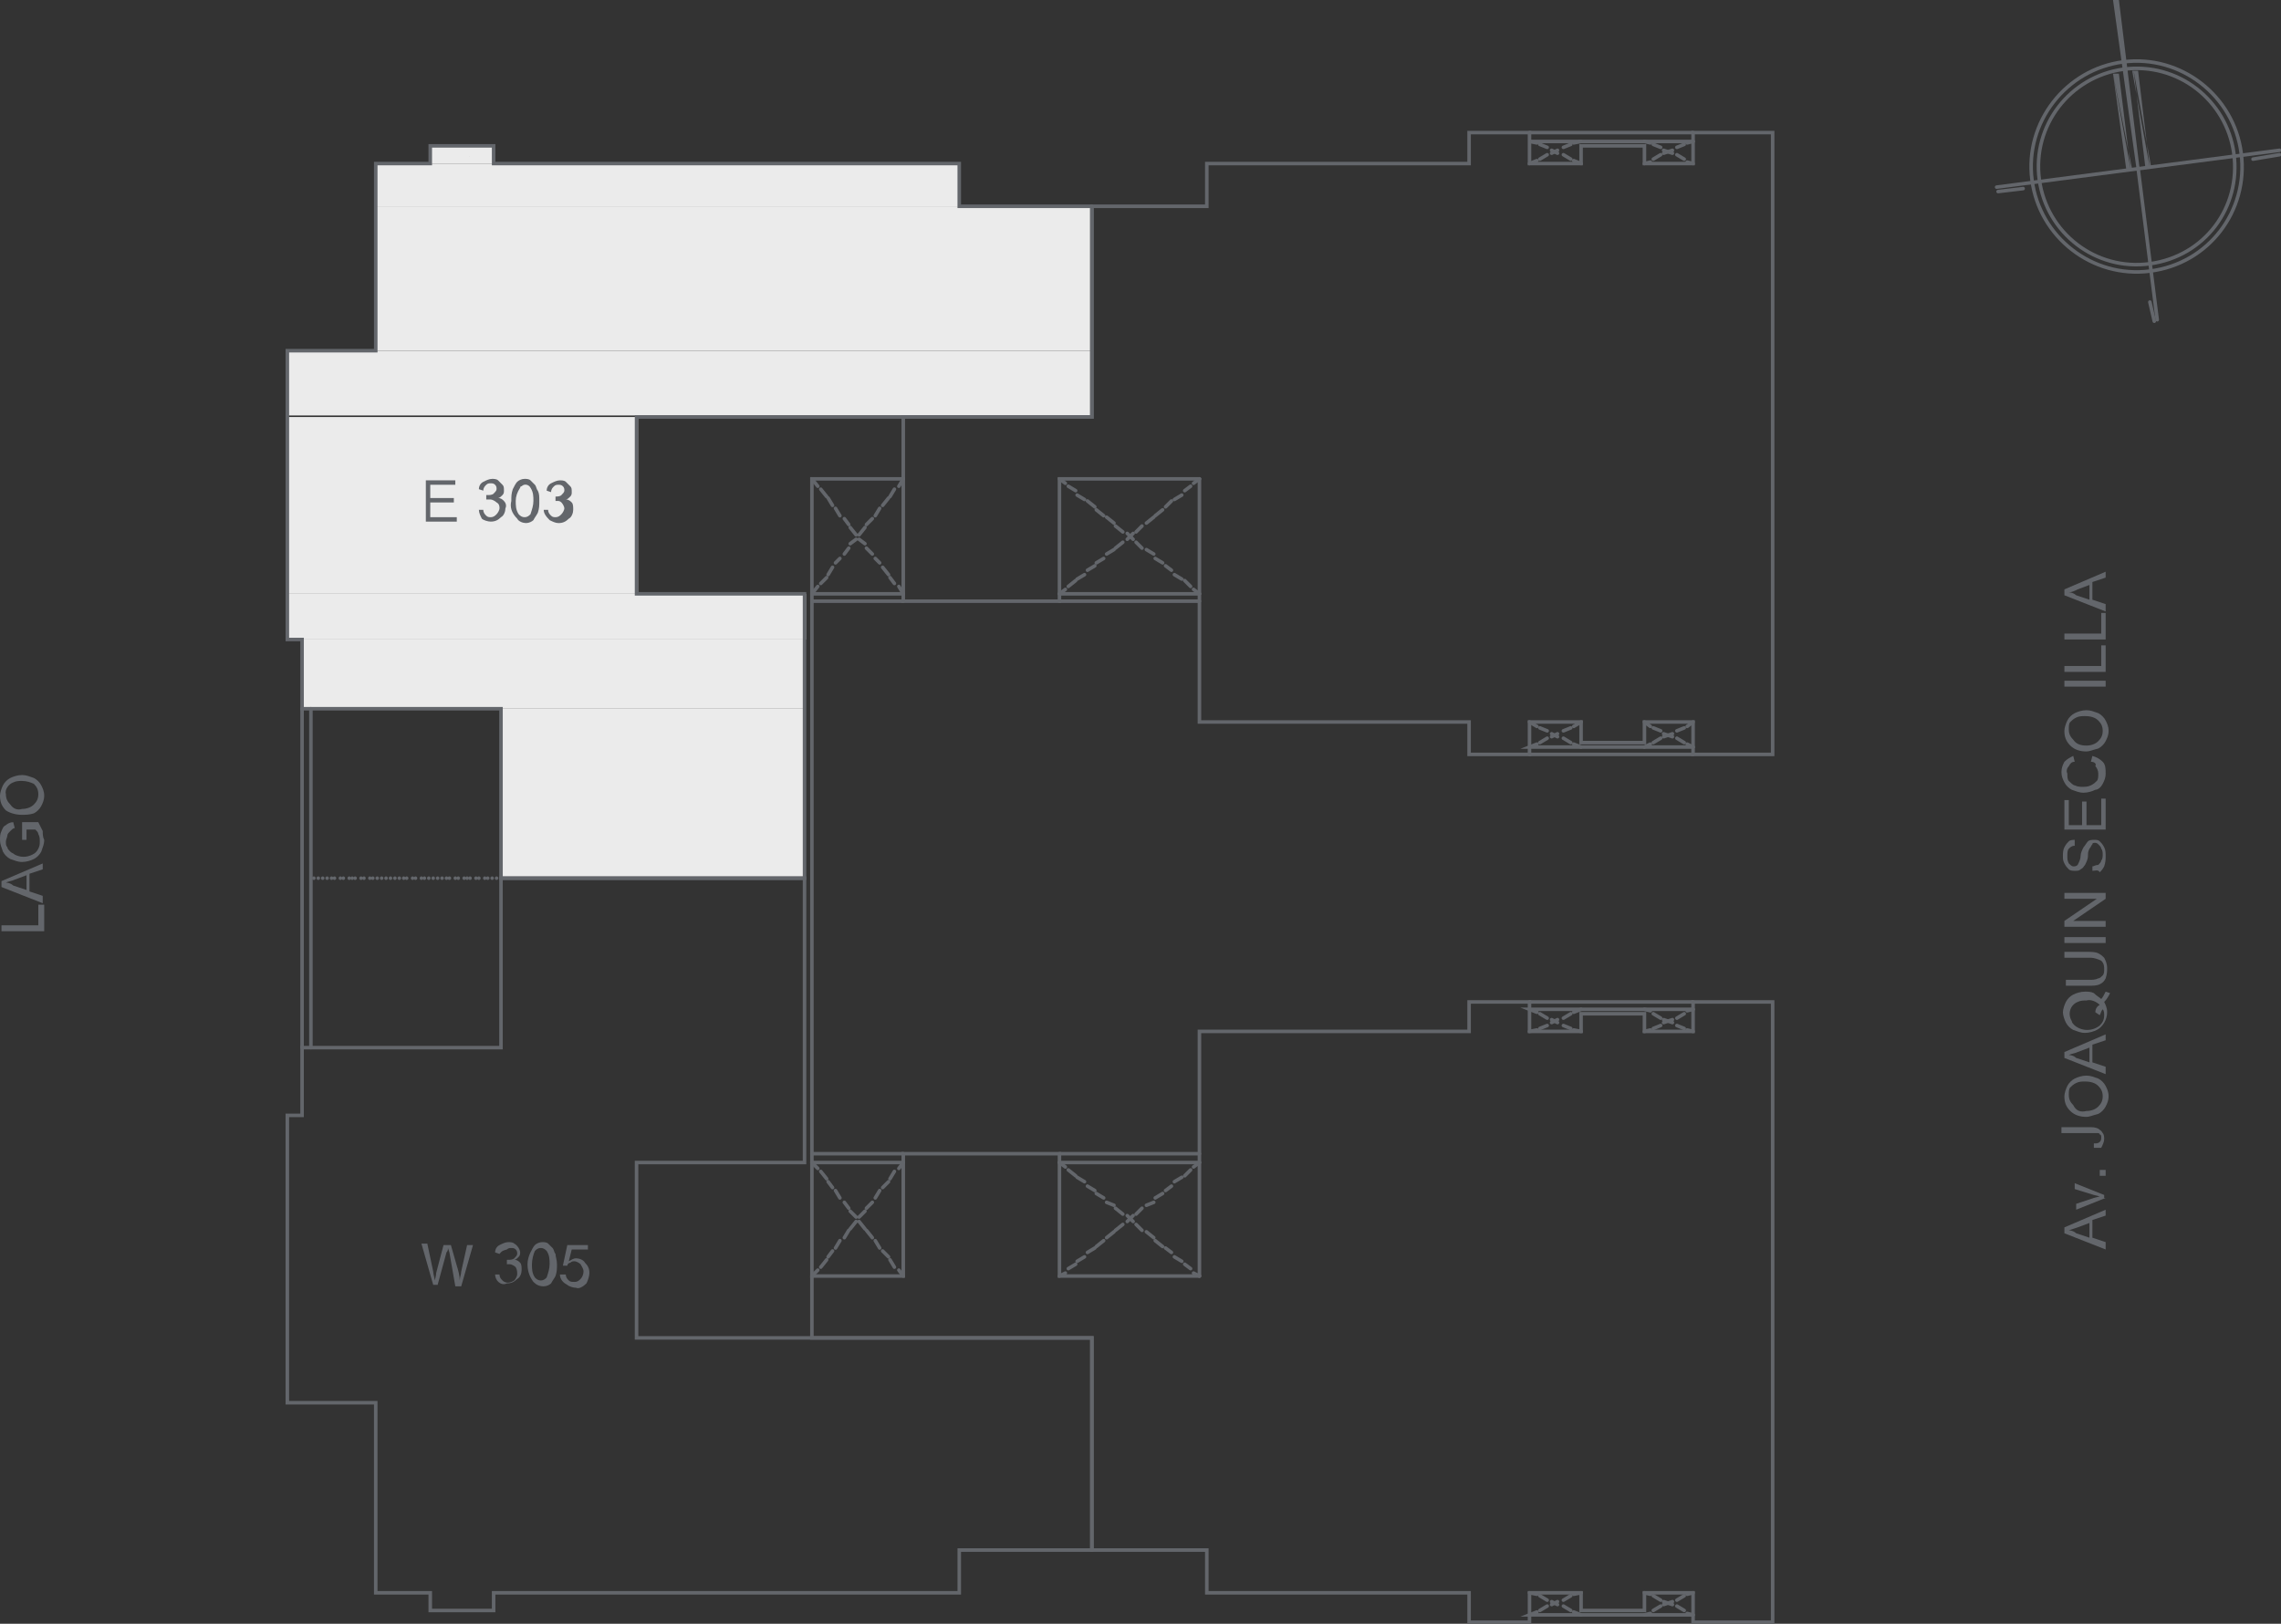 <?xml version="1.0" encoding="utf-8"?>
<!-- Generator: Adobe Illustrator 24.0.2, SVG Export Plug-In . SVG Version: 6.00 Build 0)  -->
<svg version="1.1" id="Capa_1" xmlns="http://www.w3.org/2000/svg" xmlns:xlink="http://www.w3.org/1999/xlink" x="0px" y="0px"
	 viewBox="0 0 154.8 110.2" style="enable-background:new 0 0 154.8 110.2;" xml:space="preserve">
<rect x="0" y="0" width="154.8" height="110.2" fill="#333333" stroke="none"/>
<style type="text/css">
	.st0{fill:#EBEBEB;}
	.st1{fill:none;}
	.st2{fill:none;stroke:#63666B;stroke-width:0.24;stroke-linecap:round;stroke-miterlimit:10;}
	.st3{fill:#63666B;}
</style>
<title>LAQ-E303-minimap</title>
<path class="st0" d="M33.5,9.9L33.5,9.9z"/>
<path class="st1" d="M33.5,9.9L33.5,9.9z"/>
<path class="st0" d="M29.2,9.9l4.3,1.2h-4.3V9.9z M33.5,9.9h-4.3l4.3,1.2V9.9z"/>
<path class="st1" d="M29.2,9.9l4.3,1.2h-4.3V9.9z M33.5,9.9h-4.3l4.3,1.2V9.9z"/>
<path class="st0" d="M25.5,11.1L65.1,14H25.5V11.1z M65.1,11.1H25.5L65.1,14V11.1z"/>
<path class="st1" d="M25.5,11.1L65.1,14H25.5V11.1z M65.1,11.1H25.5L65.1,14V11.1z"/>
<path class="st0" d="M25.5,14l48.6,9.8H25.5V14z M74.1,14H25.5l48.6,9.8V14z"/>
<path class="st1" d="M25.5,14l48.6,9.8H25.5V14z M74.1,14H25.5l48.6,9.8V14z"/>
<path class="st0" d="M19.5,23.8l54.6,4.4H19.5V23.8z M74.1,23.8H19.5l54.6,4.4V23.8z"/>
<path class="st1" d="M19.5,23.8l54.6,4.4H19.5V23.8z M74.1,23.8H19.5l54.6,4.4V23.8z"/>
<path class="st0" d="M19.5,28.3l23.8,12H19.5V28.3z M43.2,28.3H19.5l23.8,12V28.3z"/>
<path class="st1" d="M19.5,28.3l23.8,12H19.5V28.3z M43.2,28.3H19.5l23.8,12V28.3z"/>
<path class="st0" d="M19.5,40.3l35.2,3.1H19.5V40.3z M54.6,40.3H19.5l35.2,3.1V40.3z"/>
<path class="st1" d="M19.5,40.3l35.2,3.1H19.5V40.3z M54.6,40.3H19.5l35.2,3.1V40.3z"/>
<path class="st0" d="M20.5,43.4l34.1,4.7H20.5V43.4z M54.6,43.4H20.5l34.1,4.7V43.4z"/>
<path class="st1" d="M20.5,43.4l34.1,4.7H20.5V43.4z M54.6,43.4H20.5l34.1,4.7V43.4z"/>
<path class="st0" d="M34,48.1l20.6,11.5H34V48.1z M54.6,48.1H34l20.6,11.5V48.1z"/>
<path class="st1" d="M34,48.1l20.6,11.5H34V48.1z M54.6,48.1H34l20.6,11.5V48.1z"/>
<polyline class="st2" points="81.4,32.5 71.9,32.5 71.9,40.8 61.3,40.8 61.3,32.5 55.1,32.5 55.1,40.8 "/>
<line class="st2" x1="55.1" y1="40.3" x2="61.3" y2="40.3"/>
<line class="st2" x1="61.3" y1="40.8" x2="55.1" y2="40.8"/>
<line class="st2" x1="71.9" y1="40.8" x2="81.4" y2="40.8"/>
<line class="st2" x1="81.4" y1="40.3" x2="71.9" y2="40.3"/>
<polyline class="st2" points="81.4,86.6 71.9,86.6 71.9,78.3 61.3,78.3 61.3,86.6 55.1,86.6 55.1,78.3 55.1,40.8 "/>
<line class="st2" x1="55.1" y1="78.9" x2="61.3" y2="78.9"/>
<line class="st2" x1="61.3" y1="78.3" x2="55.1" y2="78.3"/>
<line class="st2" x1="71.9" y1="78.3" x2="81.4" y2="78.3"/>
<line class="st2" x1="81.4" y1="78.9" x2="71.9" y2="78.9"/>
<line class="st2" x1="55.1" y1="32.5" x2="55.5" y2="33"/>
<line class="st2" x1="55.7" y1="33.2" x2="56.1" y2="33.7"/>
<line class="st2" x1="56.2" y1="33.8" x2="56.5" y2="34.3"/>
<line class="st2" x1="56.7" y1="34.5" x2="57" y2="35"/>
<line class="st2" x1="57.3" y1="35.2" x2="57.6" y2="35.6"/>
<line class="st2" x1="57.7" y1="35.8" x2="58.1" y2="36.3"/>
<line class="st2" x1="58.3" y1="36.6" x2="58.7" y2="36.9"/>
<line class="st2" x1="58.8" y1="37.2" x2="59.2" y2="37.6"/>
<line class="st2" x1="59.4" y1="37.9" x2="59.7" y2="38.2"/>
<line class="st2" x1="59.9" y1="38.5" x2="60.3" y2="39"/>
<line class="st2" x1="60.4" y1="39.2" x2="60.7" y2="39.6"/>
<line class="st2" x1="61" y1="39.8" x2="61.3" y2="40.3"/>
<line class="st2" x1="55.1" y1="40.3" x2="55.5" y2="39.8"/>
<line class="st2" x1="55.7" y1="39.6" x2="56.1" y2="39.2"/>
<line class="st2" x1="56.2" y1="39" x2="56.5" y2="38.5"/>
<line class="st2" x1="56.7" y1="38.2" x2="57" y2="37.9"/>
<line class="st2" x1="57.3" y1="37.6" x2="57.6" y2="37.2"/>
<line class="st2" x1="57.7" y1="36.9" x2="58.1" y2="36.6"/>
<line class="st2" x1="58.3" y1="36.3" x2="58.7" y2="35.8"/>
<line class="st2" x1="58.8" y1="35.6" x2="59.2" y2="35.2"/>
<line class="st2" x1="59.4" y1="35" x2="59.7" y2="34.5"/>
<line class="st2" x1="59.9" y1="34.3" x2="60.3" y2="33.8"/>
<line class="st2" x1="60.4" y1="33.7" x2="60.7" y2="33.2"/>
<line class="st2" x1="61" y1="33" x2="61.3" y2="32.5"/>
<line class="st2" x1="71.9" y1="32.5" x2="72.3" y2="32.8"/>
<line class="st2" x1="72.5" y1="33" x2="73" y2="33.3"/>
<line class="st2" x1="73.1" y1="33.6" x2="73.6" y2="33.9"/>
<line class="st2" x1="73.8" y1="34" x2="74.3" y2="34.4"/>
<line class="st2" x1="74.4" y1="34.6" x2="74.9" y2="35"/>
<line class="st2" x1="75.1" y1="35.1" x2="75.6" y2="35.5"/>
<line class="st2" x1="75.7" y1="35.7" x2="76.2" y2="36.1"/>
<line class="st2" x1="76.5" y1="36.2" x2="76.9" y2="36.6"/>
<line class="st2" x1="77.1" y1="36.8" x2="77.5" y2="37.2"/>
<line class="st2" x1="77.8" y1="37.3" x2="78.3" y2="37.6"/>
<line class="st2" x1="78.4" y1="37.9" x2="78.9" y2="38.2"/>
<line class="st2" x1="79.1" y1="38.4" x2="79.5" y2="38.7"/>
<line class="st2" x1="79.7" y1="39" x2="80.2" y2="39.3"/>
<line class="st2" x1="80.4" y1="39.4" x2="80.8" y2="39.8"/>
<line class="st2" x1="81" y1="40" x2="81.4" y2="40.3"/>
<line class="st2" x1="81.4" y1="32.5" x2="81" y2="32.8"/>
<line class="st2" x1="80.8" y1="33" x2="80.4" y2="33.3"/>
<line class="st2" x1="80.2" y1="33.6" x2="79.7" y2="33.9"/>
<line class="st2" x1="79.5" y1="34" x2="79.1" y2="34.4"/>
<line class="st2" x1="78.9" y1="34.6" x2="78.4" y2="35"/>
<line class="st2" x1="78.3" y1="35.1" x2="77.8" y2="35.5"/>
<line class="st2" x1="77.5" y1="35.7" x2="77.1" y2="36.1"/>
<line class="st2" x1="76.9" y1="36.2" x2="76.5" y2="36.6"/>
<line class="st2" x1="76.2" y1="36.8" x2="75.7" y2="37.2"/>
<line class="st2" x1="75.6" y1="37.3" x2="75.1" y2="37.6"/>
<line class="st2" x1="74.9" y1="37.9" x2="74.4" y2="38.2"/>
<line class="st2" x1="74.3" y1="38.4" x2="73.8" y2="38.7"/>
<line class="st2" x1="73.6" y1="39" x2="73.1" y2="39.3"/>
<line class="st2" x1="73" y1="39.4" x2="72.5" y2="39.8"/>
<line class="st2" x1="72.3" y1="40" x2="71.9" y2="40.3"/>
<line class="st2" x1="55.1" y1="86.6" x2="55.5" y2="86.2"/>
<line class="st2" x1="55.7" y1="86" x2="56.1" y2="85.5"/>
<line class="st2" x1="56.2" y1="85.3" x2="56.5" y2="84.9"/>
<line class="st2" x1="56.7" y1="84.7" x2="57" y2="84.2"/>
<line class="st2" x1="57.3" y1="84" x2="57.6" y2="83.5"/>
<line class="st2" x1="57.7" y1="83.4" x2="58.1" y2="82.9"/>
<line class="st2" x1="58.3" y1="82.6" x2="58.7" y2="82.2"/>
<line class="st2" x1="58.8" y1="82" x2="59.2" y2="81.6"/>
<line class="st2" x1="59.4" y1="81.3" x2="59.7" y2="80.8"/>
<line class="st2" x1="59.9" y1="80.6" x2="60.3" y2="80.2"/>
<line class="st2" x1="60.4" y1="80" x2="60.7" y2="79.5"/>
<line class="st2" x1="61" y1="79.3" x2="61.3" y2="78.9"/>
<line class="st2" x1="55.1" y1="78.9" x2="55.5" y2="79.3"/>
<line class="st2" x1="55.7" y1="79.5" x2="56.1" y2="80"/>
<line class="st2" x1="56.2" y1="80.2" x2="56.5" y2="80.6"/>
<line class="st2" x1="56.7" y1="80.8" x2="57" y2="81.3"/>
<line class="st2" x1="57.3" y1="81.6" x2="57.6" y2="82"/>
<line class="st2" x1="57.7" y1="82.2" x2="58.1" y2="82.6"/>
<line class="st2" x1="58.3" y1="82.9" x2="58.7" y2="83.4"/>
<line class="st2" x1="58.8" y1="83.5" x2="59.2" y2="84"/>
<line class="st2" x1="59.4" y1="84.2" x2="59.7" y2="84.7"/>
<line class="st2" x1="59.9" y1="84.9" x2="60.3" y2="85.3"/>
<line class="st2" x1="60.4" y1="85.5" x2="60.7" y2="86"/>
<line class="st2" x1="61" y1="86.2" x2="61.3" y2="86.6"/>
<line class="st2" x1="71.9" y1="86.6" x2="72.3" y2="86.4"/>
<line class="st2" x1="72.5" y1="86.1" x2="73" y2="85.8"/>
<line class="st2" x1="73.1" y1="85.6" x2="73.6" y2="85.3"/>
<line class="st2" x1="73.8" y1="85" x2="74.3" y2="84.7"/>
<line class="st2" x1="74.4" y1="84.6" x2="74.9" y2="84.2"/>
<line class="st2" x1="75.1" y1="84" x2="75.6" y2="83.6"/>
<line class="st2" x1="75.7" y1="83.5" x2="76.2" y2="83.1"/>
<line class="st2" x1="76.5" y1="82.9" x2="76.9" y2="82.5"/>
<line class="st2" x1="77.1" y1="82.4" x2="77.5" y2="82"/>
<line class="st2" x1="77.8" y1="81.8" x2="78.3" y2="81.6"/>
<line class="st2" x1="78.4" y1="81.3" x2="78.9" y2="81"/>
<line class="st2" x1="79.1" y1="80.8" x2="79.5" y2="80.5"/>
<line class="st2" x1="79.7" y1="80.2" x2="80.2" y2="79.9"/>
<line class="st2" x1="80.4" y1="79.8" x2="80.8" y2="79.4"/>
<line class="st2" x1="81" y1="79.2" x2="81.4" y2="78.9"/>
<line class="st2" x1="71.9" y1="78.9" x2="72.3" y2="79.2"/>
<line class="st2" x1="72.5" y1="79.4" x2="73" y2="79.8"/>
<line class="st2" x1="73.1" y1="79.9" x2="73.6" y2="80.2"/>
<line class="st2" x1="73.8" y1="80.5" x2="74.3" y2="80.8"/>
<line class="st2" x1="74.4" y1="81" x2="74.9" y2="81.3"/>
<line class="st2" x1="75.1" y1="81.6" x2="75.6" y2="81.8"/>
<line class="st2" x1="75.7" y1="82" x2="76.2" y2="82.4"/>
<line class="st2" x1="76.5" y1="82.5" x2="76.9" y2="82.9"/>
<line class="st2" x1="77.1" y1="83.1" x2="77.5" y2="83.5"/>
<line class="st2" x1="77.8" y1="83.6" x2="78.3" y2="84"/>
<line class="st2" x1="78.4" y1="84.2" x2="78.9" y2="84.6"/>
<line class="st2" x1="79.1" y1="84.7" x2="79.5" y2="85"/>
<line class="st2" x1="79.7" y1="85.3" x2="80.2" y2="85.6"/>
<line class="st2" x1="80.4" y1="85.8" x2="80.8" y2="86.1"/>
<line class="st2" x1="81" y1="86.4" x2="81.4" y2="86.6"/>
<path class="st3" d="M145.2,11.4L143.4,0h0.4L145.2,11.4z M145,11.5l0.2-0.1L143.4,0L145,11.5z"/>
<path class="st1" d="M145.2,11.4L143.4,0h0.4L145.2,11.4z M145,11.5l0.2-0.1L143.4,0L145,11.5z"/>
<line class="st2" x1="146.4" y1="21.7" x2="145.1" y2="11.4"/>
<path class="st3" d="M145.9,11.4l-1.2-6.6h0.4L145.9,11.4z M145.6,11.4h0.4l-1.2-6.6L145.6,11.4z"/>
<path class="st1" d="M145.9,11.4l-1.2-6.6h0.4L145.9,11.4z M145.6,11.4h0.4l-1.2-6.6L145.6,11.4z"/>
<path class="st3" d="M144.6,11.5L143.4,5h0.4L144.6,11.5z M144.3,11.5h0.4L143.4,5L144.3,11.5z"/>
<path class="st1" d="M144.6,11.5L143.4,5h0.4L144.6,11.5z M144.3,11.5h0.4L143.4,5L144.3,11.5z"/>
<line class="st2" x1="146.2" y1="21.8" x2="145.9" y2="20.5"/>
<line class="st2" x1="137.3" y1="12.8" x2="135.6" y2="13"/>
<line class="st2" x1="154.7" y1="10.5" x2="152.9" y2="10.8"/>
<line class="st2" x1="154.7" y1="10.2" x2="135.5" y2="12.7"/>
<path class="st2" d="M152.1,10.4c-0.5-3.9-4.1-6.7-8-6.2c-3.9,0.5-6.7,4.1-6.2,8c0.5,3.9,4.1,6.7,8,6.2c0,0,0,0,0,0
	C149.9,17.9,152.6,14.3,152.1,10.4C152.1,10.4,152.1,10.4,152.1,10.4"/>
<path class="st2" d="M151.6,10.4c-0.5-3.6-3.8-6.2-7.5-5.7c-3.6,0.5-6.2,3.8-5.7,7.5c0.5,3.6,3.8,6.2,7.5,5.7c0,0,0,0,0,0
	C149.6,17.4,152.1,14.1,151.6,10.4C151.7,10.4,151.7,10.4,151.6,10.4"/>
<path class="st3" d="M29.4,87.2l-0.8-2.8H29l0.4,1.9c0,0.2,0.1,0.4,0.1,0.6c0.1-0.3,0.1-0.5,0.1-0.5l0.5-1.9h0.5l0.4,1.4
	c0.1,0.3,0.2,0.7,0.2,1c0-0.2,0.1-0.4,0.1-0.6l0.4-1.8h0.4l-0.8,2.8h-0.4L30.5,85l-0.1-0.3c0,0.1,0,0.2-0.1,0.3l-0.6,2.2L29.4,87.2z
	"/>
<path class="st3" d="M33.6,86.5h0.3c0,0.2,0.1,0.3,0.2,0.4c0.2,0.2,0.5,0.2,0.8,0c0.1-0.1,0.2-0.3,0.2-0.4c0-0.2,0-0.3-0.1-0.5
	c-0.1-0.1-0.3-0.2-0.4-0.2c-0.1,0-0.2,0-0.2,0v-0.3h0.1c0.1,0,0.3,0,0.4-0.1c0.1-0.1,0.2-0.2,0.2-0.3c0-0.1,0-0.2-0.1-0.3
	c-0.1-0.1-0.2-0.1-0.3-0.1c-0.1,0-0.2,0-0.3,0.1C34,84.9,34,85,33.9,85.1l-0.3-0.1c0-0.2,0.1-0.4,0.3-0.5c0.2-0.1,0.4-0.2,0.6-0.2
	c0.1,0,0.3,0,0.4,0.1c0.2,0.1,0.4,0.4,0.4,0.6c0,0.1,0,0.2-0.1,0.3c-0.1,0.1-0.2,0.2-0.3,0.2c0.2,0,0.3,0.1,0.4,0.2
	c0.1,0.1,0.1,0.3,0.1,0.5c0,0.2-0.1,0.5-0.3,0.6c-0.2,0.2-0.4,0.3-0.7,0.3C34,87.3,33.6,86.9,33.6,86.5L33.6,86.5z"/>
<path class="st3" d="M35.8,85.8c0-0.3,0.1-0.6,0.2-0.8c0.1-0.2,0.2-0.4,0.3-0.5c0.1-0.1,0.3-0.2,0.5-0.2c0.1,0,0.3,0,0.4,0.1
	c0.1,0.1,0.2,0.2,0.3,0.3c0.1,0.1,0.1,0.3,0.2,0.4c0,0.2,0.1,0.4,0.1,0.7c0,0.3,0,0.5-0.1,0.8c-0.1,0.2-0.2,0.3-0.3,0.5
	c-0.1,0.1-0.3,0.2-0.5,0.2c-0.3,0-0.5-0.1-0.7-0.3C35.9,86.6,35.8,86.2,35.8,85.8z M36.1,85.8c0,0.3,0,0.6,0.2,0.9
	c0.1,0.1,0.2,0.2,0.4,0.2c0.2,0,0.3-0.1,0.4-0.2c0.1-0.3,0.2-0.6,0.2-0.9c0-0.3,0-0.6-0.2-0.9c-0.1-0.1-0.2-0.2-0.4-0.2
	c-0.2,0-0.3,0.1-0.4,0.2C36.2,85.1,36.1,85.5,36.1,85.8z"/>
<path class="st3" d="M38,86.5h0.4c0,0.2,0.1,0.3,0.2,0.4c0.1,0.1,0.2,0.1,0.4,0.1c0.2,0,0.3-0.1,0.4-0.2c0.1-0.1,0.2-0.3,0.2-0.5
	c0-0.2-0.1-0.3-0.2-0.5c-0.1-0.1-0.3-0.2-0.4-0.2c-0.1,0-0.2,0-0.3,0.1c-0.1,0-0.2,0.1-0.2,0.2h-0.3l0.3-1.4h1.4v0.3h-1.1l-0.2,0.8
	c0.2-0.1,0.3-0.2,0.5-0.2c0.2,0,0.5,0.1,0.6,0.3c0.2,0.2,0.3,0.4,0.3,0.7c0,0.2-0.1,0.5-0.2,0.7c-0.2,0.2-0.5,0.4-0.7,0.3
	c-0.2,0-0.5-0.1-0.6-0.2C38.1,87,38,86.7,38,86.5z"/>
<path class="st3" d="M2.9,63.2H0.1v-0.4h2.5v-1.4h0.4V63.2z"/>
<path class="st3" d="M2.9,61.3l-2.8-1.1v-0.4l2.8-1.2V59l-0.9,0.3v1.2l0.9,0.3V61.3z M1.8,60.4v-1L1,59.7c-0.2,0.1-0.4,0.1-0.6,0.2
	c0.2,0,0.4,0.1,0.5,0.2L1.8,60.4z"/>
<path class="st3" d="M1.8,57H1.5v-1.2h1.1c0.1,0.2,0.2,0.4,0.3,0.6C2.9,56.6,2.9,56.8,3,57c0,0.3-0.1,0.5-0.2,0.8
	c-0.1,0.2-0.3,0.4-0.5,0.5c-0.2,0.1-0.5,0.2-0.8,0.2c-0.3,0-0.5-0.1-0.8-0.2c-0.2-0.1-0.4-0.3-0.5-0.5C0.1,57.5,0,57.3,0,57
	c0-0.2,0-0.4,0.1-0.6c0.1-0.2,0.1-0.3,0.3-0.4c0.1-0.1,0.3-0.2,0.5-0.2L1,56.2c-0.1,0-0.2,0.1-0.3,0.2c-0.1,0.1-0.2,0.2-0.2,0.3
	c0,0.1-0.1,0.3-0.1,0.4c0,0.2,0,0.3,0.1,0.4c0,0.1,0.1,0.2,0.2,0.3c0.1,0.1,0.2,0.1,0.3,0.2c0.4,0.2,0.8,0.2,1.2,0
	c0.2-0.1,0.3-0.2,0.4-0.4c0.1-0.2,0.1-0.3,0.1-0.5c0-0.2,0-0.3-0.1-0.5c0-0.1-0.1-0.2-0.2-0.3H1.8L1.8,57z"/>
<path class="st3" d="M1.5,55.3c-0.4,0-0.8-0.1-1.1-0.3C0.1,54.7,0,54.4,0,54c0-0.2,0.1-0.5,0.2-0.7c0.1-0.2,0.3-0.4,0.5-0.5
	c0.2-0.1,0.5-0.2,0.8-0.2c0.3,0,0.5,0.1,0.8,0.2c0.2,0.1,0.4,0.3,0.5,0.5c0.1,0.2,0.2,0.4,0.2,0.7c0,0.3-0.1,0.5-0.2,0.7
	c-0.1,0.2-0.3,0.4-0.5,0.5C2,55.3,1.7,55.3,1.5,55.3z M1.5,54.9c0.3,0,0.6-0.1,0.8-0.3c0.2-0.2,0.3-0.4,0.3-0.7
	c0-0.3-0.1-0.5-0.3-0.7C2.1,53.1,1.8,53,1.5,53c-0.2,0-0.4,0-0.6,0.1c-0.3,0.1-0.6,0.5-0.5,0.8c0,0.3,0.1,0.5,0.3,0.7
	C0.9,54.9,1.2,55,1.5,54.9z"/>
<path class="st3" d="M142.9,84.8l-2.8-1.1v-0.4l2.8-1.2v0.4l-0.9,0.3v1.2l0.9,0.3V84.8z M141.8,84v-1l-0.8,0.3l-0.6,0.2
	c0.2,0,0.4,0.1,0.5,0.2L141.8,84z"/>
<path class="st3" d="M142.9,81.3l-2,0.8v-0.4l1.2-0.4l0.4-0.1l-0.4-0.1l-1.3-0.4v-0.4l2,0.8V81.3z"/>
<path class="st3" d="M142.9,79.8h-0.4v-0.4h0.4V79.8z"/>
<path class="st3" d="M142.1,77.9v-0.3c0.2,0,0.3,0,0.4-0.1c0.1-0.1,0.1-0.2,0.1-0.3c0-0.1,0-0.2-0.1-0.2c0-0.1-0.1-0.1-0.2-0.1
	c-0.1,0-0.2,0-0.4,0h-2v-0.4h1.9c0.2,0,0.4,0,0.6,0.1c0.1,0.1,0.2,0.1,0.3,0.3c0.1,0.1,0.1,0.3,0.1,0.4c0,0.2-0.1,0.4-0.2,0.6
	C142.6,77.9,142.3,77.9,142.1,77.9z"/>
<path class="st3" d="M141.6,75.8c-0.4,0-0.8-0.1-1.1-0.4c-0.3-0.3-0.4-0.6-0.4-1c0-0.2,0.1-0.5,0.2-0.7c0.1-0.2,0.3-0.4,0.5-0.5
	c0.2-0.1,0.5-0.2,0.8-0.2c0.3,0,0.5,0.1,0.8,0.2c0.2,0.1,0.4,0.3,0.5,0.5c0.1,0.2,0.2,0.4,0.2,0.7c0,0.3-0.1,0.5-0.2,0.7
	c-0.1,0.2-0.3,0.4-0.5,0.5C142,75.7,141.8,75.8,141.6,75.8z M141.6,75.4c0.3,0,0.6-0.1,0.8-0.3c0.2-0.2,0.3-0.4,0.3-0.7
	c0-0.3-0.1-0.5-0.3-0.7c-0.2-0.2-0.5-0.3-0.9-0.3c-0.2,0-0.4,0-0.6,0.1c-0.2,0.1-0.3,0.2-0.4,0.3c-0.1,0.1-0.1,0.3-0.1,0.5
	c0,0.3,0.1,0.5,0.3,0.7C140.9,75.4,141.2,75.5,141.6,75.4z"/>
<path class="st3" d="M142.9,72.9l-2.8-1.1v-0.4l2.8-1.2v0.4l-0.9,0.3v1.2l0.9,0.3V72.9z M141.8,72.1v-1l-0.8,0.3
	c-0.2,0.1-0.4,0.1-0.6,0.2c0.2,0,0.4,0.1,0.5,0.2L141.8,72.1z"/>
<path class="st3" d="M142.6,67.8c0.1-0.1,0.2-0.3,0.3-0.5l0.3,0.1c-0.1,0.2-0.2,0.4-0.4,0.6c0.1,0.2,0.2,0.4,0.2,0.7
	c0,0.5-0.3,1-0.7,1.2c-0.2,0.1-0.5,0.2-0.8,0.2c-0.3,0-0.5-0.1-0.8-0.2c-0.2-0.1-0.4-0.3-0.5-0.5c-0.1-0.2-0.2-0.5-0.2-0.7
	c0-0.2,0.1-0.5,0.2-0.7c0.1-0.2,0.3-0.4,0.5-0.5c0.2-0.1,0.5-0.2,0.8-0.2c0.2,0,0.4,0,0.6,0.1C142.3,67.6,142.5,67.7,142.6,67.8z
	 M142.2,68.7c0-0.2,0.1-0.4,0.3-0.5c-0.2-0.2-0.6-0.4-0.9-0.3c-0.2,0-0.4,0-0.6,0.1c-0.5,0.2-0.7,0.8-0.4,1.3c0,0.1,0.1,0.2,0.2,0.3
	c0.5,0.4,1.2,0.4,1.7,0c0.2-0.2,0.3-0.4,0.3-0.7c0-0.1,0-0.3-0.1-0.4c-0.1,0.1-0.1,0.2-0.2,0.4L142.2,68.7z"/>
<path class="st3" d="M140.1,65v-0.4h1.6c0.2,0,0.5,0,0.7,0.1c0.2,0.1,0.3,0.2,0.4,0.3c0.1,0.2,0.2,0.4,0.2,0.7c0,0.2,0,0.4-0.1,0.7
	c-0.1,0.2-0.2,0.3-0.4,0.4c-0.2,0.1-0.5,0.1-0.7,0.1h-1.6v-0.4h1.6c0.2,0,0.4,0,0.6-0.1c0.1,0,0.2-0.1,0.3-0.2
	c0.1-0.1,0.1-0.3,0.1-0.4c0-0.2,0-0.4-0.2-0.6c-0.2-0.1-0.5-0.2-0.7-0.2L140.1,65z"/>
<path class="st3" d="M142.9,64h-2.8v-0.4h2.8V64z"/>
<path class="st3" d="M142.9,62.9h-2.8v-0.4l2.2-1.5h-2.2v-0.4h2.8v0.4l-2.2,1.5h2.2V62.9z"/>
<path class="st3" d="M142,59.1v-0.3c0.1,0,0.2-0.1,0.4-0.1c0.1-0.1,0.2-0.2,0.2-0.3c0.1-0.1,0.1-0.3,0.1-0.4c0-0.1,0-0.3-0.1-0.4
	c0-0.1-0.1-0.2-0.2-0.3c-0.1-0.1-0.2-0.1-0.2-0.1c-0.1,0-0.2,0-0.2,0.1c-0.1,0.1-0.1,0.2-0.2,0.3c-0.1,0.2-0.1,0.3-0.1,0.5
	c0,0.2-0.1,0.4-0.2,0.6c-0.1,0.1-0.1,0.2-0.3,0.3c-0.1,0.1-0.2,0.1-0.4,0.1c-0.1,0-0.3,0-0.4-0.1c-0.1-0.1-0.2-0.2-0.3-0.4
	c-0.1-0.2-0.1-0.3-0.1-0.5c0-0.2,0-0.4,0.1-0.6c0.1-0.2,0.2-0.3,0.3-0.4c0.1-0.1,0.3-0.1,0.4-0.1v0.4c-0.2,0-0.3,0.1-0.4,0.2
	c-0.1,0.1-0.1,0.3-0.1,0.5c0,0.2,0,0.3,0.1,0.5c0.1,0.1,0.2,0.2,0.3,0.2c0.1,0,0.2,0,0.3-0.1c0.1-0.2,0.2-0.4,0.2-0.6
	c0-0.2,0.1-0.4,0.2-0.6c0.1-0.1,0.2-0.3,0.3-0.4c0.1-0.1,0.3-0.1,0.4-0.1c0.2,0,0.3,0,0.4,0.1c0.1,0.1,0.2,0.2,0.3,0.4
	c0.1,0.2,0.1,0.4,0.1,0.6c0,0.2,0,0.4-0.1,0.7c-0.1,0.2-0.2,0.3-0.3,0.4C142.4,59,142.2,59.1,142,59.1z"/>
<path class="st3" d="M142.9,56.3h-2.8v-2h0.3V56h0.9v-1.6h0.3V56h1v-1.8h0.3V56.3z"/>
<path class="st3" d="M141.9,51.7l0.1-0.4c0.3,0.1,0.5,0.2,0.7,0.4c0.2,0.2,0.2,0.5,0.2,0.8c0,0.3-0.1,0.5-0.2,0.7
	c-0.1,0.2-0.3,0.4-0.5,0.4c-0.2,0.1-0.5,0.2-0.8,0.2c-0.3,0-0.5-0.1-0.8-0.2c-0.2-0.1-0.4-0.3-0.5-0.5c-0.1-0.2-0.2-0.4-0.2-0.7
	c0-0.3,0.1-0.5,0.2-0.7c0.2-0.2,0.4-0.3,0.6-0.4l0.1,0.4c-0.2,0-0.3,0.1-0.4,0.3c-0.1,0.1-0.2,0.3-0.1,0.5c0,0.2,0,0.4,0.1,0.5
	c0.1,0.1,0.3,0.3,0.4,0.3c0.2,0.1,0.4,0.1,0.5,0.1c0.2,0,0.4,0,0.6-0.1c0.2-0.1,0.3-0.2,0.4-0.3c0.1-0.1,0.1-0.3,0.1-0.5
	c0-0.2-0.1-0.4-0.2-0.5C142.3,51.8,142.1,51.7,141.9,51.7z"/>
<path class="st3" d="M141.6,51c-0.4,0-0.8-0.1-1.1-0.4c-0.3-0.3-0.4-0.6-0.4-1c0-0.2,0.1-0.5,0.2-0.7c0.1-0.2,0.3-0.4,0.5-0.5
	c0.2-0.1,0.5-0.2,0.8-0.2c0.3,0,0.5,0.1,0.8,0.2c0.2,0.1,0.4,0.3,0.5,0.5c0.1,0.2,0.2,0.4,0.2,0.7c0,0.3-0.1,0.5-0.2,0.7
	c-0.1,0.2-0.3,0.4-0.5,0.5C142,50.9,141.8,51,141.6,51z M141.6,50.6c0.3,0,0.6-0.1,0.8-0.3c0.2-0.2,0.3-0.4,0.3-0.7
	c0-0.3-0.1-0.5-0.3-0.7c-0.2-0.2-0.5-0.3-0.9-0.3c-0.2,0-0.4,0-0.6,0.1c-0.2,0.1-0.3,0.2-0.4,0.3c-0.1,0.1-0.1,0.3-0.1,0.5
	c0,0.3,0.1,0.5,0.3,0.7C140.9,50.5,141.2,50.6,141.6,50.6L141.6,50.6z"/>
<path class="st3" d="M142.9,46.6h-2.8v-0.4h2.8V46.6z"/>
<path class="st3" d="M142.9,45.6h-2.8v-0.4h2.5v-1.4h0.3V45.6z"/>
<path class="st3" d="M142.9,43.4h-2.8V43h2.5v-1.4h0.3V43.4z"/>
<path class="st3" d="M142.9,41.5l-2.8-1.1V40l2.8-1.2v0.4l-0.9,0.3v1.2l0.9,0.3V41.5z M141.8,40.7v-1l-0.8,0.3
	c-0.2,0.1-0.4,0.2-0.6,0.2c0.2,0,0.4,0.1,0.5,0.2L141.8,40.7z"/>
<polyline class="st2" points="81.4,32.5 81.4,49 99.7,49 99.7,51.2 103.8,51.2 103.8,49 107.3,49 107.3,50.4 111.6,50.4 111.6,49 
	114.9,49 114.9,51.2 120.3,51.2 120.3,9 114.9,9 114.9,11.1 111.6,11.1 111.6,9.9 107.3,9.9 107.3,11.1 103.8,11.1 103.8,9 99.7,9 
	99.7,11.1 81.9,11.1 81.9,14 74.1,14 74.1,28.3 61.3,28.3 61.3,32.5 "/>
<line class="st2" x1="103.8" y1="9" x2="114.9" y2="9"/>
<polyline class="st2" points="104.3,9.7 103.8,9.6 114.9,9.6 "/>
<line class="st2" x1="104.5" y1="9.8" x2="105" y2="10"/>
<line class="st2" x1="105.3" y1="10.2" x2="105.7" y2="10.4"/>
<line class="st2" x1="106.1" y1="10.5" x2="106.6" y2="10.8"/>
<line class="st2" x1="106.8" y1="10.9" x2="107.3" y2="11.1"/>
<line class="st2" x1="103.8" y1="11.1" x2="104.3" y2="10.9"/>
<line class="st2" x1="104.5" y1="10.8" x2="105" y2="10.5"/>
<line class="st2" x1="105.3" y1="10.4" x2="105.7" y2="10.2"/>
<line class="st2" x1="106.1" y1="10" x2="106.6" y2="9.8"/>
<line class="st2" x1="106.8" y1="9.7" x2="107.3" y2="9.6"/>
<line class="st2" x1="111.6" y1="9.6" x2="112" y2="9.7"/>
<line class="st2" x1="112.2" y1="9.8" x2="112.7" y2="10"/>
<line class="st2" x1="112.9" y1="10.2" x2="113.5" y2="10.4"/>
<line class="st2" x1="113.8" y1="10.5" x2="114.3" y2="10.8"/>
<line class="st2" x1="114.5" y1="11" x2="114.9" y2="11.1"/>
<line class="st2" x1="111.6" y1="11.1" x2="112" y2="11"/>
<line class="st2" x1="112.2" y1="10.8" x2="112.7" y2="10.5"/>
<line class="st2" x1="112.9" y1="10.4" x2="113.5" y2="10.2"/>
<line class="st2" x1="113.8" y1="10" x2="114.3" y2="9.8"/>
<line class="st2" x1="114.5" y1="9.7" x2="114.9" y2="9.6"/>
<line class="st2" x1="103.8" y1="51.2" x2="114.9" y2="51.2"/>
<polyline class="st2" points="104.3,50.5 103.8,50.7 114.9,50.7 "/>
<line class="st2" x1="104.5" y1="50.4" x2="105" y2="50.1"/>
<line class="st2" x1="105.3" y1="50" x2="105.7" y2="49.8"/>
<line class="st2" x1="106.1" y1="49.6" x2="106.6" y2="49.4"/>
<line class="st2" x1="106.8" y1="49.3" x2="107.3" y2="49"/>
<line class="st2" x1="103.8" y1="49" x2="104.3" y2="49.3"/>
<line class="st2" x1="104.5" y1="49.4" x2="105" y2="49.6"/>
<line class="st2" x1="105.3" y1="49.8" x2="105.7" y2="50"/>
<line class="st2" x1="106.1" y1="50.1" x2="106.6" y2="50.4"/>
<line class="st2" x1="106.8" y1="50.5" x2="107.3" y2="50.7"/>
<line class="st2" x1="111.6" y1="50.7" x2="112" y2="50.5"/>
<line class="st2" x1="112.2" y1="50.4" x2="112.7" y2="50.1"/>
<line class="st2" x1="112.9" y1="50" x2="113.5" y2="49.8"/>
<line class="st2" x1="113.8" y1="49.6" x2="114.3" y2="49.4"/>
<line class="st2" x1="114.5" y1="49.3" x2="114.9" y2="49"/>
<line class="st2" x1="111.6" y1="49" x2="112" y2="49.3"/>
<line class="st2" x1="112.2" y1="49.4" x2="112.7" y2="49.6"/>
<line class="st2" x1="112.9" y1="49.8" x2="113.5" y2="50"/>
<line class="st2" x1="113.8" y1="50.1" x2="114.3" y2="50.4"/>
<line class="st2" x1="114.5" y1="50.5" x2="114.9" y2="50.7"/>
<polyline class="st2" points="74.1,14 65.1,14 65.1,11.1 33.5,11.1 33.5,9.9 29.2,9.9 29.2,11.1 25.5,11.1 25.5,23.8 19.5,23.8 
	19.5,43.4 20.5,43.4 20.5,48.1 34,48.1 34,59.6 54.6,59.6 54.6,49.9 54.6,40.3 43.2,40.3 43.2,28.3 74.1,28.3 74.1,14 "/>
<polyline class="st2" points="74.1,105.2 65.1,105.2 65.1,108.1 33.5,108.1 33.5,109.3 29.2,109.3 29.2,108.1 25.5,108.1 25.5,95.2 
	19.5,95.2 19.5,75.7 20.5,75.7 20.5,71.1 34,71.1 34,59.6 54.6,59.6 54.6,78.9 43.2,78.9 43.2,90.8 74.1,90.8 74.1,105.2 "/>
<line class="st2" x1="20.5" y1="71.1" x2="20.5" y2="48.1"/>
<line class="st2" x1="21.1" y1="71.1" x2="21.1" y2="48.1"/>
<path class="st3" d="M28.9,35.4v-2.8h2v0.3h-1.7v0.9h1.6v0.3h-1.6v1H31v0.3L28.9,35.4z"/>
<path class="st3" d="M32.5,34.6h0.3c0,0.2,0.1,0.3,0.2,0.4c0.1,0.1,0.2,0.1,0.3,0.1c0.2,0,0.3-0.1,0.4-0.2c0.1-0.1,0.2-0.3,0.2-0.4
	c0-0.1,0-0.3-0.2-0.4c-0.1-0.1-0.3-0.2-0.4-0.2c-0.1,0-0.2,0-0.3,0v-0.3h0.1c0.1,0,0.3,0,0.4-0.1c0.1-0.1,0.2-0.2,0.2-0.3
	c0-0.1,0-0.2-0.1-0.3c-0.1-0.1-0.2-0.1-0.3-0.1c-0.1,0-0.2,0-0.3,0.1c-0.1,0.1-0.2,0.2-0.2,0.4l-0.3-0.1c0-0.2,0.1-0.4,0.3-0.5
	c0.2-0.1,0.4-0.2,0.6-0.2c0.1,0,0.3,0,0.4,0.1c0.1,0.1,0.2,0.2,0.3,0.3c0.1,0.1,0.1,0.2,0.1,0.4c0,0.1,0,0.2-0.1,0.3
	c-0.1,0.1-0.2,0.2-0.3,0.2c0.2,0,0.3,0.1,0.4,0.2c0.1,0.1,0.2,0.3,0.1,0.5c0,0.2-0.1,0.5-0.3,0.6c-0.2,0.2-0.4,0.3-0.7,0.3
	c-0.2,0-0.5-0.1-0.6-0.2C32.6,35,32.5,34.8,32.5,34.6z"/>
<path class="st3" d="M34.7,34c0-0.3,0-0.5,0.1-0.8c0.1-0.2,0.2-0.4,0.3-0.5c0.1-0.1,0.3-0.2,0.5-0.2c0.1,0,0.3,0,0.4,0.1
	c0.1,0.1,0.2,0.2,0.3,0.3c0.1,0.1,0.1,0.3,0.2,0.4c0.1,0.2,0.1,0.4,0.1,0.7c0,0.3,0,0.5-0.1,0.8c-0.1,0.2-0.2,0.3-0.3,0.5
	c-0.1,0.1-0.3,0.2-0.5,0.2c-0.2,0-0.5-0.1-0.6-0.3C34.7,34.8,34.6,34.4,34.7,34z M35,34c0,0.3,0,0.6,0.2,0.9
	c0.1,0.1,0.2,0.2,0.4,0.2c0.2,0,0.3-0.1,0.4-0.2c0.1-0.3,0.2-0.6,0.2-0.9c0-0.3,0-0.6-0.2-0.9c-0.1-0.2-0.4-0.3-0.6-0.1
	c-0.1,0-0.1,0.1-0.1,0.1C35.1,33.4,35,33.7,35,34z"/>
<path class="st3" d="M36.9,34.6h0.3c0,0.2,0.1,0.3,0.2,0.4c0.1,0.1,0.2,0.1,0.3,0.1c0.2,0,0.3-0.1,0.4-0.2c0.1-0.1,0.2-0.3,0.2-0.4
	c0-0.1-0.1-0.3-0.2-0.4C38.1,34.1,38,34,37.9,34c-0.1,0-0.2,0-0.2,0v-0.3l0,0c0.1,0,0.3,0,0.4-0.1c0.1-0.1,0.2-0.2,0.2-0.3
	c0-0.1,0-0.2-0.1-0.3c-0.1-0.1-0.2-0.1-0.3-0.1c-0.1,0-0.2,0-0.3,0.1c-0.1,0.1-0.2,0.2-0.2,0.4l-0.3-0.1c0-0.2,0.1-0.4,0.3-0.5
	c0.2-0.1,0.4-0.2,0.6-0.2c0.1,0,0.3,0,0.4,0.1c0.1,0.1,0.2,0.2,0.3,0.3c0.1,0.1,0.1,0.2,0.1,0.4c0,0.1,0,0.2-0.1,0.3
	c-0.1,0.1-0.2,0.2-0.3,0.2c0.2,0,0.3,0.1,0.4,0.2c0.1,0.1,0.1,0.3,0.1,0.5c0,0.2-0.1,0.5-0.3,0.6c-0.2,0.2-0.4,0.3-0.7,0.3
	c-0.2,0-0.4-0.1-0.6-0.2C37,35,36.9,34.8,36.9,34.6z"/>
<polyline class="st2" points="81.4,86.6 81.4,70 99.7,70 99.7,68 103.8,68 103.8,70 107.3,70 107.3,68.8 111.6,68.8 111.6,70 
	114.9,70 114.9,68 120.3,68 120.3,110.1 114.9,110.1 114.9,108.1 111.6,108.1 111.6,109.3 107.3,109.3 107.3,108.1 103.8,108.1 
	103.8,110.1 99.7,110.1 99.7,108.1 81.9,108.1 81.9,105.2 74.1,105.2 74.1,90.8 55.1,90.8 55.1,86.6 "/>
<polyline class="st2" points="104.3,109.4 103.8,109.6 114.9,109.6 "/>
<line class="st2" x1="104.5" y1="109.3" x2="105" y2="109"/>
<line class="st2" x1="105.3" y1="108.9" x2="105.7" y2="108.7"/>
<line class="st2" x1="106.1" y1="108.6" x2="106.6" y2="108.3"/>
<line class="st2" x1="106.8" y1="108.2" x2="107.3" y2="108.1"/>
<line class="st2" x1="103.8" y1="108.1" x2="104.3" y2="108.2"/>
<line class="st2" x1="104.5" y1="108.3" x2="105" y2="108.6"/>
<line class="st2" x1="105.3" y1="108.7" x2="105.7" y2="108.9"/>
<line class="st2" x1="106.1" y1="109" x2="106.6" y2="109.3"/>
<line class="st2" x1="106.8" y1="109.4" x2="107.3" y2="109.6"/>
<line class="st2" x1="111.6" y1="109.6" x2="112" y2="109.5"/>
<line class="st2" x1="112.2" y1="109.3" x2="112.7" y2="109"/>
<line class="st2" x1="112.9" y1="108.9" x2="113.5" y2="108.7"/>
<line class="st2" x1="113.8" y1="108.6" x2="114.3" y2="108.3"/>
<line class="st2" x1="114.5" y1="108.2" x2="114.9" y2="108.1"/>
<line class="st2" x1="111.6" y1="108.1" x2="112" y2="108.2"/>
<line class="st2" x1="112.2" y1="108.3" x2="112.7" y2="108.6"/>
<line class="st2" x1="112.9" y1="108.7" x2="113.5" y2="108.9"/>
<line class="st2" x1="113.8" y1="109" x2="114.3" y2="109.3"/>
<line class="st2" x1="114.5" y1="109.5" x2="114.9" y2="109.6"/>
<line class="st2" x1="103.8" y1="68" x2="114.9" y2="68"/>
<polyline class="st2" points="104.3,68.7 103.8,68.5 114.9,68.5 "/>
<line class="st2" x1="104.5" y1="68.8" x2="105" y2="69.1"/>
<line class="st2" x1="105.3" y1="69.2" x2="105.7" y2="69.4"/>
<line class="st2" x1="106.1" y1="69.6" x2="106.6" y2="69.8"/>
<line class="st2" x1="106.8" y1="69.9" x2="107.3" y2="70"/>
<line class="st2" x1="103.8" y1="70" x2="104.3" y2="69.9"/>
<line class="st2" x1="104.5" y1="69.8" x2="105" y2="69.6"/>
<line class="st2" x1="105.3" y1="69.4" x2="105.7" y2="69.2"/>
<line class="st2" x1="106.1" y1="69.1" x2="106.6" y2="68.8"/>
<line class="st2" x1="106.8" y1="68.7" x2="107.3" y2="68.5"/>
<line class="st2" x1="111.6" y1="68.5" x2="112" y2="68.6"/>
<line class="st2" x1="112.2" y1="68.8" x2="112.7" y2="69.1"/>
<line class="st2" x1="112.9" y1="69.2" x2="113.5" y2="69.4"/>
<line class="st2" x1="113.8" y1="69.6" x2="114.3" y2="69.8"/>
<line class="st2" x1="114.5" y1="69.9" x2="114.9" y2="70"/>
<line class="st2" x1="111.6" y1="70" x2="112" y2="69.9"/>
<line class="st2" x1="112.2" y1="69.8" x2="112.7" y2="69.6"/>
<line class="st2" x1="112.9" y1="69.4" x2="113.5" y2="69.2"/>
<line class="st2" x1="113.8" y1="69.1" x2="114.3" y2="68.8"/>
<line class="st2" x1="114.5" y1="68.6" x2="114.9" y2="68.5"/>
<line class="st2" x1="33.7" y1="59.6" x2="33.7" y2="59.6"/>
<line class="st2" x1="33.4" y1="59.6" x2="33.4" y2="59.6"/>
<line class="st2" x1="33.1" y1="59.6" x2="33.1" y2="59.6"/>
<line class="st2" x1="32.9" y1="59.6" x2="32.9" y2="59.6"/>
<line class="st2" x1="32.5" y1="59.6" x2="32.5" y2="59.6"/>
<line class="st2" x1="32.3" y1="59.6" x2="32.3" y2="59.6"/>
<line class="st2" x1="31.9" y1="59.6" x2="31.9" y2="59.6"/>
<line class="st2" x1="31.7" y1="59.6" x2="31.7" y2="59.6"/>
<line class="st2" x1="31.5" y1="59.6" x2="31.5" y2="59.6"/>
<line class="st2" x1="31.1" y1="59.6" x2="31.1" y2="59.6"/>
<line class="st2" x1="30.9" y1="59.6" x2="30.9" y2="59.6"/>
<line class="st2" x1="30.5" y1="59.6" x2="30.5" y2="59.6"/>
<line class="st2" x1="30.3" y1="59.6" x2="30.3" y2="59.6"/>
<line class="st2" x1="30" y1="59.6" x2="30" y2="59.6"/>
<line class="st2" x1="29.7" y1="59.6" x2="29.7" y2="59.6"/>
<line class="st2" x1="29.4" y1="59.6" x2="29.4" y2="59.6"/>
<line class="st2" x1="29.1" y1="59.6" x2="29.1" y2="59.6"/>
<line class="st2" x1="28.8" y1="59.6" x2="28.8" y2="59.6"/>
<line class="st2" x1="28.6" y1="59.6" x2="28.6" y2="59.6"/>
<line class="st2" x1="28.2" y1="59.6" x2="28.2" y2="59.6"/>
<line class="st2" x1="28" y1="59.6" x2="28" y2="59.6"/>
<line class="st2" x1="27.6" y1="59.6" x2="27.6" y2="59.6"/>
<line class="st2" x1="27.4" y1="59.6" x2="27.4" y2="59.6"/>
<line class="st2" x1="27.1" y1="59.6" x2="27.1" y2="59.6"/>
<line class="st2" x1="26.8" y1="59.6" x2="26.8" y2="59.6"/>
<line class="st2" x1="26.5" y1="59.6" x2="26.5" y2="59.6"/>
<line class="st2" x1="26.2" y1="59.6" x2="26.2" y2="59.6"/>
<line class="st2" x1="25.9" y1="59.6" x2="25.9" y2="59.6"/>
<line class="st2" x1="25.6" y1="59.6" x2="25.6" y2="59.6"/>
<line class="st2" x1="25.3" y1="59.6" x2="25.3" y2="59.6"/>
<line class="st2" x1="25.1" y1="59.6" x2="25.1" y2="59.6"/>
<line class="st2" x1="24.7" y1="59.6" x2="24.7" y2="59.6"/>
<line class="st2" x1="24.5" y1="59.6" x2="24.5" y2="59.6"/>
<line class="st2" x1="24.1" y1="59.6" x2="24.1" y2="59.6"/>
<line class="st2" x1="23.9" y1="59.6" x2="23.9" y2="59.6"/>
<line class="st2" x1="23.7" y1="59.6" x2="23.7" y2="59.6"/>
<line class="st2" x1="23.3" y1="59.6" x2="23.3" y2="59.6"/>
<line class="st2" x1="23.1" y1="59.6" x2="23.1" y2="59.6"/>
<line class="st2" x1="22.7" y1="59.6" x2="22.7" y2="59.6"/>
<line class="st2" x1="22.5" y1="59.6" x2="22.5" y2="59.6"/>
<line class="st2" x1="22.2" y1="59.6" x2="22.2" y2="59.6"/>
<line class="st2" x1="21.9" y1="59.6" x2="21.9" y2="59.6"/>
<line class="st2" x1="21.6" y1="59.6" x2="21.6" y2="59.6"/>
<line class="st2" x1="21.3" y1="59.6" x2="21.3" y2="59.6"/>
</svg>
